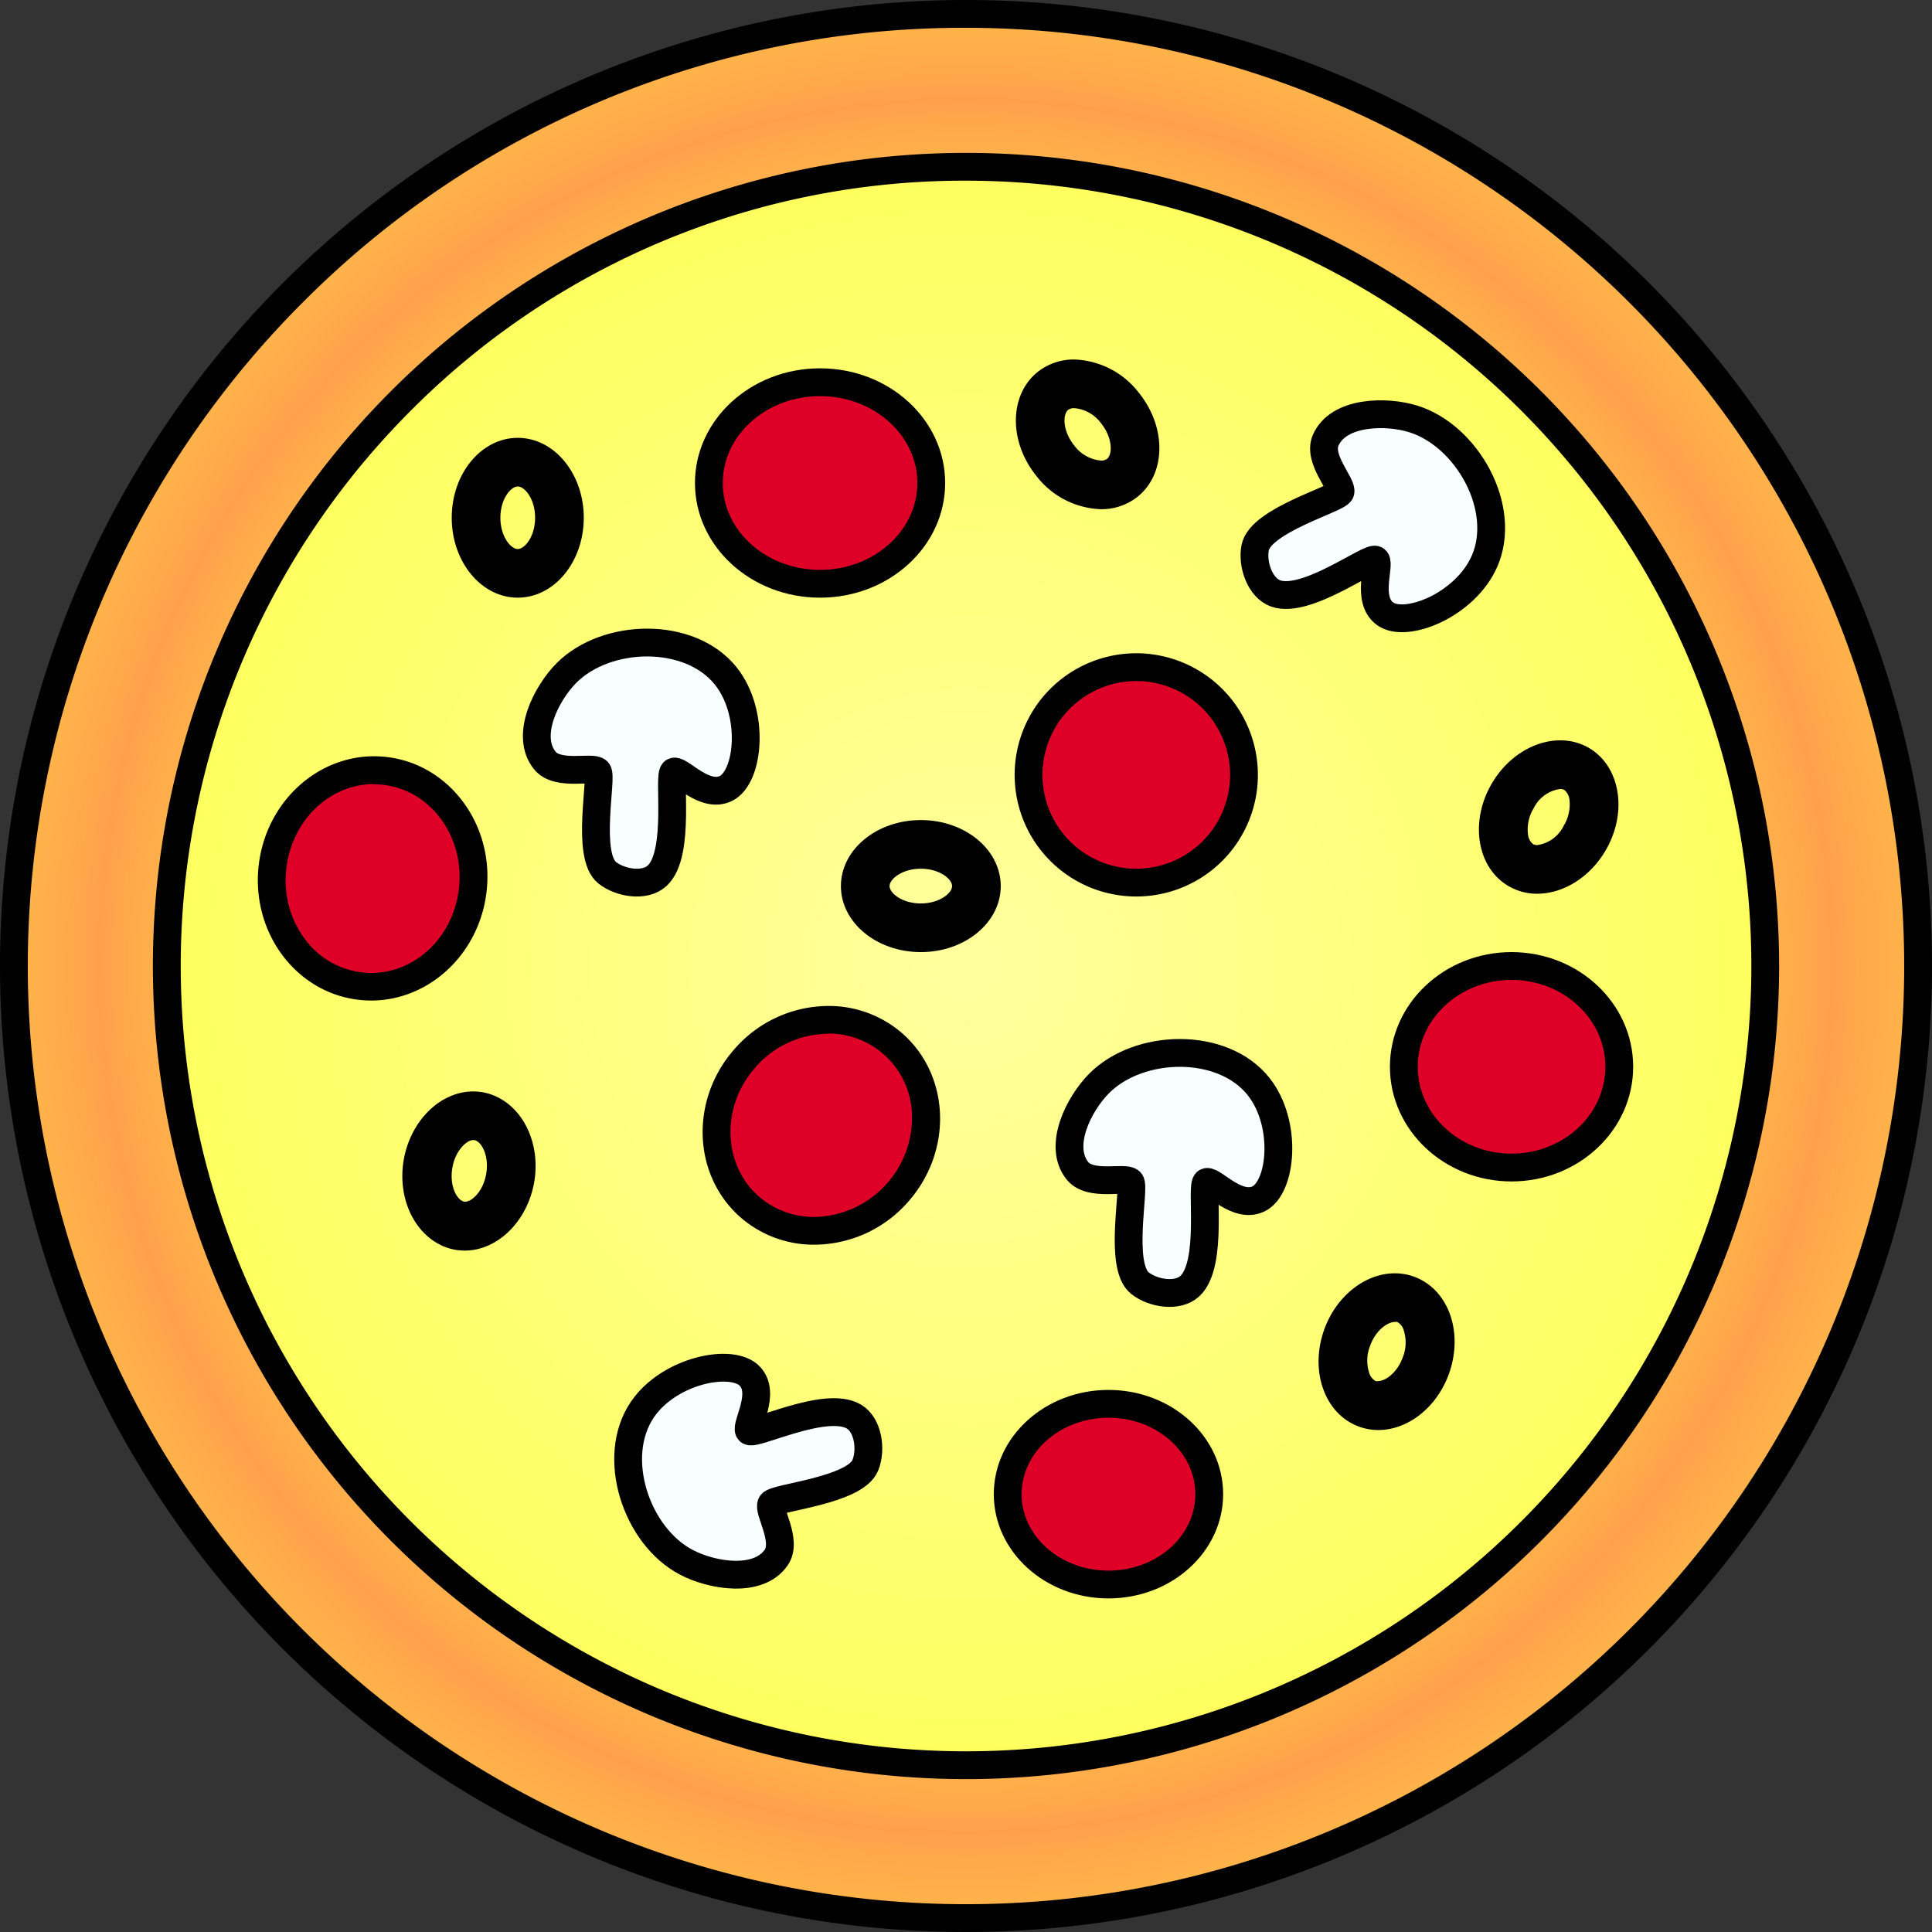 <svg xmlns="http://www.w3.org/2000/svg" xmlns:xlink="http://www.w3.org/1999/xlink" viewBox="0 0 278 278"><rect x="0" y="0" width="278" height="278" fill="#333333" stroke="none"/><defs><style>.cls-1{fill:url(#radial-gradient);}.cls-2{fill:url(#radial-gradient-2);}.cls-3{fill:#de0027;}.cls-4{fill:#f9ffff;stroke:#000;stroke-miterlimit:10;stroke-width:4px;}</style><radialGradient id="radial-gradient" cx="139" cy="139" r="137" gradientUnits="userSpaceOnUse"><stop offset="0.83" stop-color="#ffb54a"/><stop offset="0.91" stop-color="#ffa14c"/><stop offset="1" stop-color="#ffb54a"/></radialGradient><radialGradient id="radial-gradient-2" cx="139" cy="139" r="115" gradientUnits="userSpaceOnUse"><stop offset="0" stop-color="#ffff9f"/><stop offset="1" stop-color="#feff5e"/></radialGradient></defs><g id="Layer_4" data-name="Layer 4"><circle class="cls-1" cx="139" cy="139" r="137"/><path d="M330,105a135,135,0,1,1-95.46,39.54A134.11,134.11,0,0,1,330,105m0-4A139,139,0,1,0,469,240,139,139,0,0,0,330,101Z" transform="translate(-191 -101)"/><circle class="cls-2" cx="139" cy="139" r="115"/><path d="M330,127a113,113,0,1,1-79.9,33.1A112.23,112.23,0,0,1,330,127m0-4A117,117,0,1,0,447,240,117,117,0,0,0,330,123Z" transform="translate(-191 -101)"/><ellipse class="cls-3" cx="118" cy="69.5" rx="16" ry="14.5"/><path d="M309,158c7.72,0,14,5.61,14,12.5S316.72,183,309,183s-14-5.61-14-12.5,6.28-12.5,14-12.5m0-4c-9.94,0-18,7.39-18,16.5s8.06,16.5,18,16.5,18-7.39,18-16.5S318.94,154,309,154Z" transform="translate(-191 -101)"/><path class="cls-3" d="M244.41,243a13.08,13.08,0,0,1-1.53-.09c-7.94-.89-13.63-8.56-12.67-17.1.89-8,7.18-14,14.62-14a13.08,13.08,0,0,1,1.53.09,13.93,13.93,0,0,1,9.64,5.63A16.05,16.05,0,0,1,259,229C258.14,237,251.85,243,244.41,243Z" transform="translate(-191 -101)"/><path d="M244.83,213.85h0a11.2,11.2,0,0,1,1.3.08c6.85.77,11.75,7.45,10.91,14.89-.78,6.94-6.21,12.18-12.63,12.18a11.34,11.34,0,0,1-1.3-.08,11.91,11.91,0,0,1-8.27-4.84A14.1,14.1,0,0,1,232.2,226c.78-6.94,6.21-12.17,12.63-12.18m0-4c-8.34,0-15.59,6.71-16.61,15.74-1.08,9.64,5.38,18.29,14.44,19.31a17.27,17.27,0,0,0,1.75.1c8.34,0,15.6-6.71,16.61-15.74,1.08-9.64-5.38-18.29-14.44-19.31a17.27,17.27,0,0,0-1.75-.1Z" transform="translate(-191 -101)"/><ellipse class="cls-3" cx="159.5" cy="215" rx="14.5" ry="13"/><path d="M350.5,305c6.89,0,12.5,4.93,12.5,11s-5.61,11-12.5,11S338,322.07,338,316s5.61-11,12.5-11m0-4c-9.11,0-16.5,6.72-16.5,15s7.39,15,16.5,15,16.5-6.72,16.5-15-7.39-15-16.5-15Z" transform="translate(-191 -101)"/><ellipse class="cls-3" cx="217.5" cy="153.5" rx="15.5" ry="14.5"/><path d="M408.5,242c7.44,0,13.5,5.61,13.5,12.5S415.94,267,408.5,267,395,261.39,395,254.5s6.06-12.5,13.5-12.5m0-4c-9.66,0-17.5,7.39-17.5,16.5s7.84,16.5,17.5,16.5,17.5-7.39,17.5-16.5S418.16,238,408.5,238Z" transform="translate(-191 -101)"/><path d="M323.5,226c2.71,0,4.5,1.5,4.5,2.5s-1.79,2.5-4.5,2.5-4.5-1.5-4.5-2.5,1.79-2.5,4.5-2.5m0-7c-6.35,0-11.5,4.25-11.5,9.5s5.15,9.5,11.5,9.5,11.5-4.25,11.5-9.5-5.15-9.5-11.5-9.5Z" transform="translate(-191 -101)"/><path d="M345.59,159.73a5.36,5.36,0,0,1,3.87,2.21c1.68,2.12,1.62,4.46.84,5.08a1.39,1.39,0,0,1-.89.25,5.36,5.36,0,0,1-3.87-2.21c-1.68-2.12-1.62-4.46-.84-5.08a1.39,1.39,0,0,1,.89-.25m0-7a8.33,8.33,0,0,0-5.25,1.77c-4.11,3.27-4.23,9.94-.27,14.91a12.24,12.24,0,0,0,9.34,4.86,8.33,8.33,0,0,0,5.25-1.77c4.11-3.27,4.23-9.94.27-14.91a12.24,12.24,0,0,0-9.34-4.86Z" transform="translate(-191 -101)"/><path d="M391.7,291.22h0a1,1,0,0,1,.35,0,2,2,0,0,1,.95,1.24,5.77,5.77,0,0,1-.15,3.85c-.87,2.36-2.6,3.42-3.55,3.42a1,1,0,0,1-.35,0,2,2,0,0,1-.95-1.24,5.77,5.77,0,0,1,.15-3.85c.87-2.36,2.6-3.42,3.55-3.42m0-7c-4.16,0-8.33,3.14-10.12,8-2.19,6,0,12.26,5,14.07a8,8,0,0,0,2.76.48c4.16,0,8.33-3.14,10.12-8,2.19-6,0-12.26-5-14.07a8,8,0,0,0-2.76-.48Z" transform="translate(-191 -101)"/><path d="M259.09,265.05h.16c1,.17,2.17,2.19,1.71,4.86-.42,2.5-2.06,4-3,4h-.16c-1-.17-2.17-2.19-1.71-4.86.42-2.5,2.06-4,3-4m0-7c-4.68,0-9,4.14-10,9.86-1.06,6.26,2.27,12,7.44,12.93a8.65,8.65,0,0,0,1.34.11c4.68,0,9-4.14,10-9.86,1.06-6.26-2.27-12-7.44-12.93a8.65,8.65,0,0,0-1.34-.11Z" transform="translate(-191 -101)"/><path class="cls-4" d="M277,212c.74.81-1.75,12.07,1.36,14.57,1.91,1.52,5.43,2.07,7.19.45,3.51-3.23,1.45-14.83,2.45-15s4.39,3.91,7.44,2.44c3.35-1.62,4.26-10.83,0-16.18-5.19-6.51-17.18-6.2-22.92-.45-2.92,2.93-6,9-3.14,12.58C271.25,212.74,276.26,211.19,277,212Z" transform="translate(-191 -101)"/><path class="cls-4" d="M353.65,271.05c.74.81-1.75,12.07,1.36,14.57,1.91,1.52,5.43,2.07,7.19.45,3.51-3.23,1.45-14.83,2.45-15s4.39,3.91,7.44,2.44c3.34-1.62,4.25-10.83,0-16.18-5.19-6.51-17.18-6.2-22.92-.45-2.92,2.93-6,9-3.14,12.58C347.9,271.79,352.91,270.24,353.65,271.05Z" transform="translate(-191 -101)"/><path class="cls-4" d="M383.87,171.81c-.37,1-11.5,4.05-12.26,8-.47,2.4.69,5.77,2.94,6.58,4.49,1.6,13.8-5.61,14.43-4.81s-1.42,5.7,1.3,7.72c3,2.21,11.57-1.26,14.32-7.52,3.36-7.62-2.48-18.08-10.24-20.5-3.95-1.23-10.77-1.1-12.6,3.06C380.55,167.06,384.25,170.78,383.87,171.81Z" transform="translate(-191 -101)"/><path class="cls-4" d="M302,317.39c.56-.94,12.05-1.86,13.52-5.57.91-2.27.39-5.8-1.67-7-4.12-2.41-14.6,2.95-15.08,2.06s2.45-5.34.15-7.83c-2.52-2.73-11.6-.9-15.46,4.74-4.71,6.87-.89,18.24,6.28,22,3.66,1.94,10.38,3.07,12.95-.68C304.38,322.67,301.43,318.34,302,317.39Z" transform="translate(-191 -101)"/><path class="cls-3" d="M308.19,278.11a14,14,0,0,1-14.12-13.78,16.31,16.31,0,0,1,16-16.61,14,14,0,0,1,14.12,13.79,16.32,16.32,0,0,1-16,16.6Z" transform="translate(-191 -101)"/><path d="M310.11,245.72v4a12,12,0,0,1,12.12,11.85,14.31,14.31,0,0,1-14,14.54,12.1,12.1,0,0,1-8.09-3c-5.21-4.63-5.39-13-.4-18.57a14,14,0,0,1,10.41-4.79v-4m0,0a18,18,0,0,0-13.4,6.13c-6.47,7.26-6.14,18.11.73,24.22a16,16,0,0,0,10.75,4,18,18,0,0,0,13.4-6.12c6.46-7.26,6.14-18.11-.73-24.23a16.09,16.09,0,0,0-10.75-4Z" transform="translate(-191 -101)"/><path d="M265.5,171c1,0,2.5,1.79,2.5,4.5s-1.5,4.5-2.5,4.5-2.5-1.79-2.5-4.5,1.5-4.5,2.5-4.5m0-7c-5.25,0-9.5,5.15-9.5,11.5s4.25,11.5,9.5,11.5,9.5-5.15,9.5-11.5-4.25-11.5-9.5-11.5Z" transform="translate(-191 -101)"/><circle class="cls-3" cx="163.5" cy="111.5" r="15.5"/><path d="M354.5,199A13.5,13.5,0,1,1,341,212.5,13.52,13.52,0,0,1,354.5,199m0-4A17.5,17.5,0,1,0,372,212.5,17.51,17.51,0,0,0,354.5,195Z" transform="translate(-191 -101)"/><path d="M415.5,214.53a1.15,1.15,0,0,1,.6.14,2.1,2.1,0,0,1,.73,1.37,5.89,5.89,0,0,1-.82,3.77,5,5,0,0,1-3.82,2.79,1.08,1.08,0,0,1-.59-.14,2,2,0,0,1-.73-1.37,5.84,5.84,0,0,1,.81-3.78,5,5,0,0,1,3.82-2.78m0-7c-3.7,0-7.59,2.32-9.88,6.28-3.18,5.5-2.07,12.09,2.48,14.71a8.1,8.1,0,0,0,4.09,1.08c3.7,0,7.59-2.32,9.88-6.29,3.18-5.5,2.07-12.08-2.47-14.71a8.15,8.15,0,0,0-4.1-1.07Z" transform="translate(-191 -101)"/></g></svg>